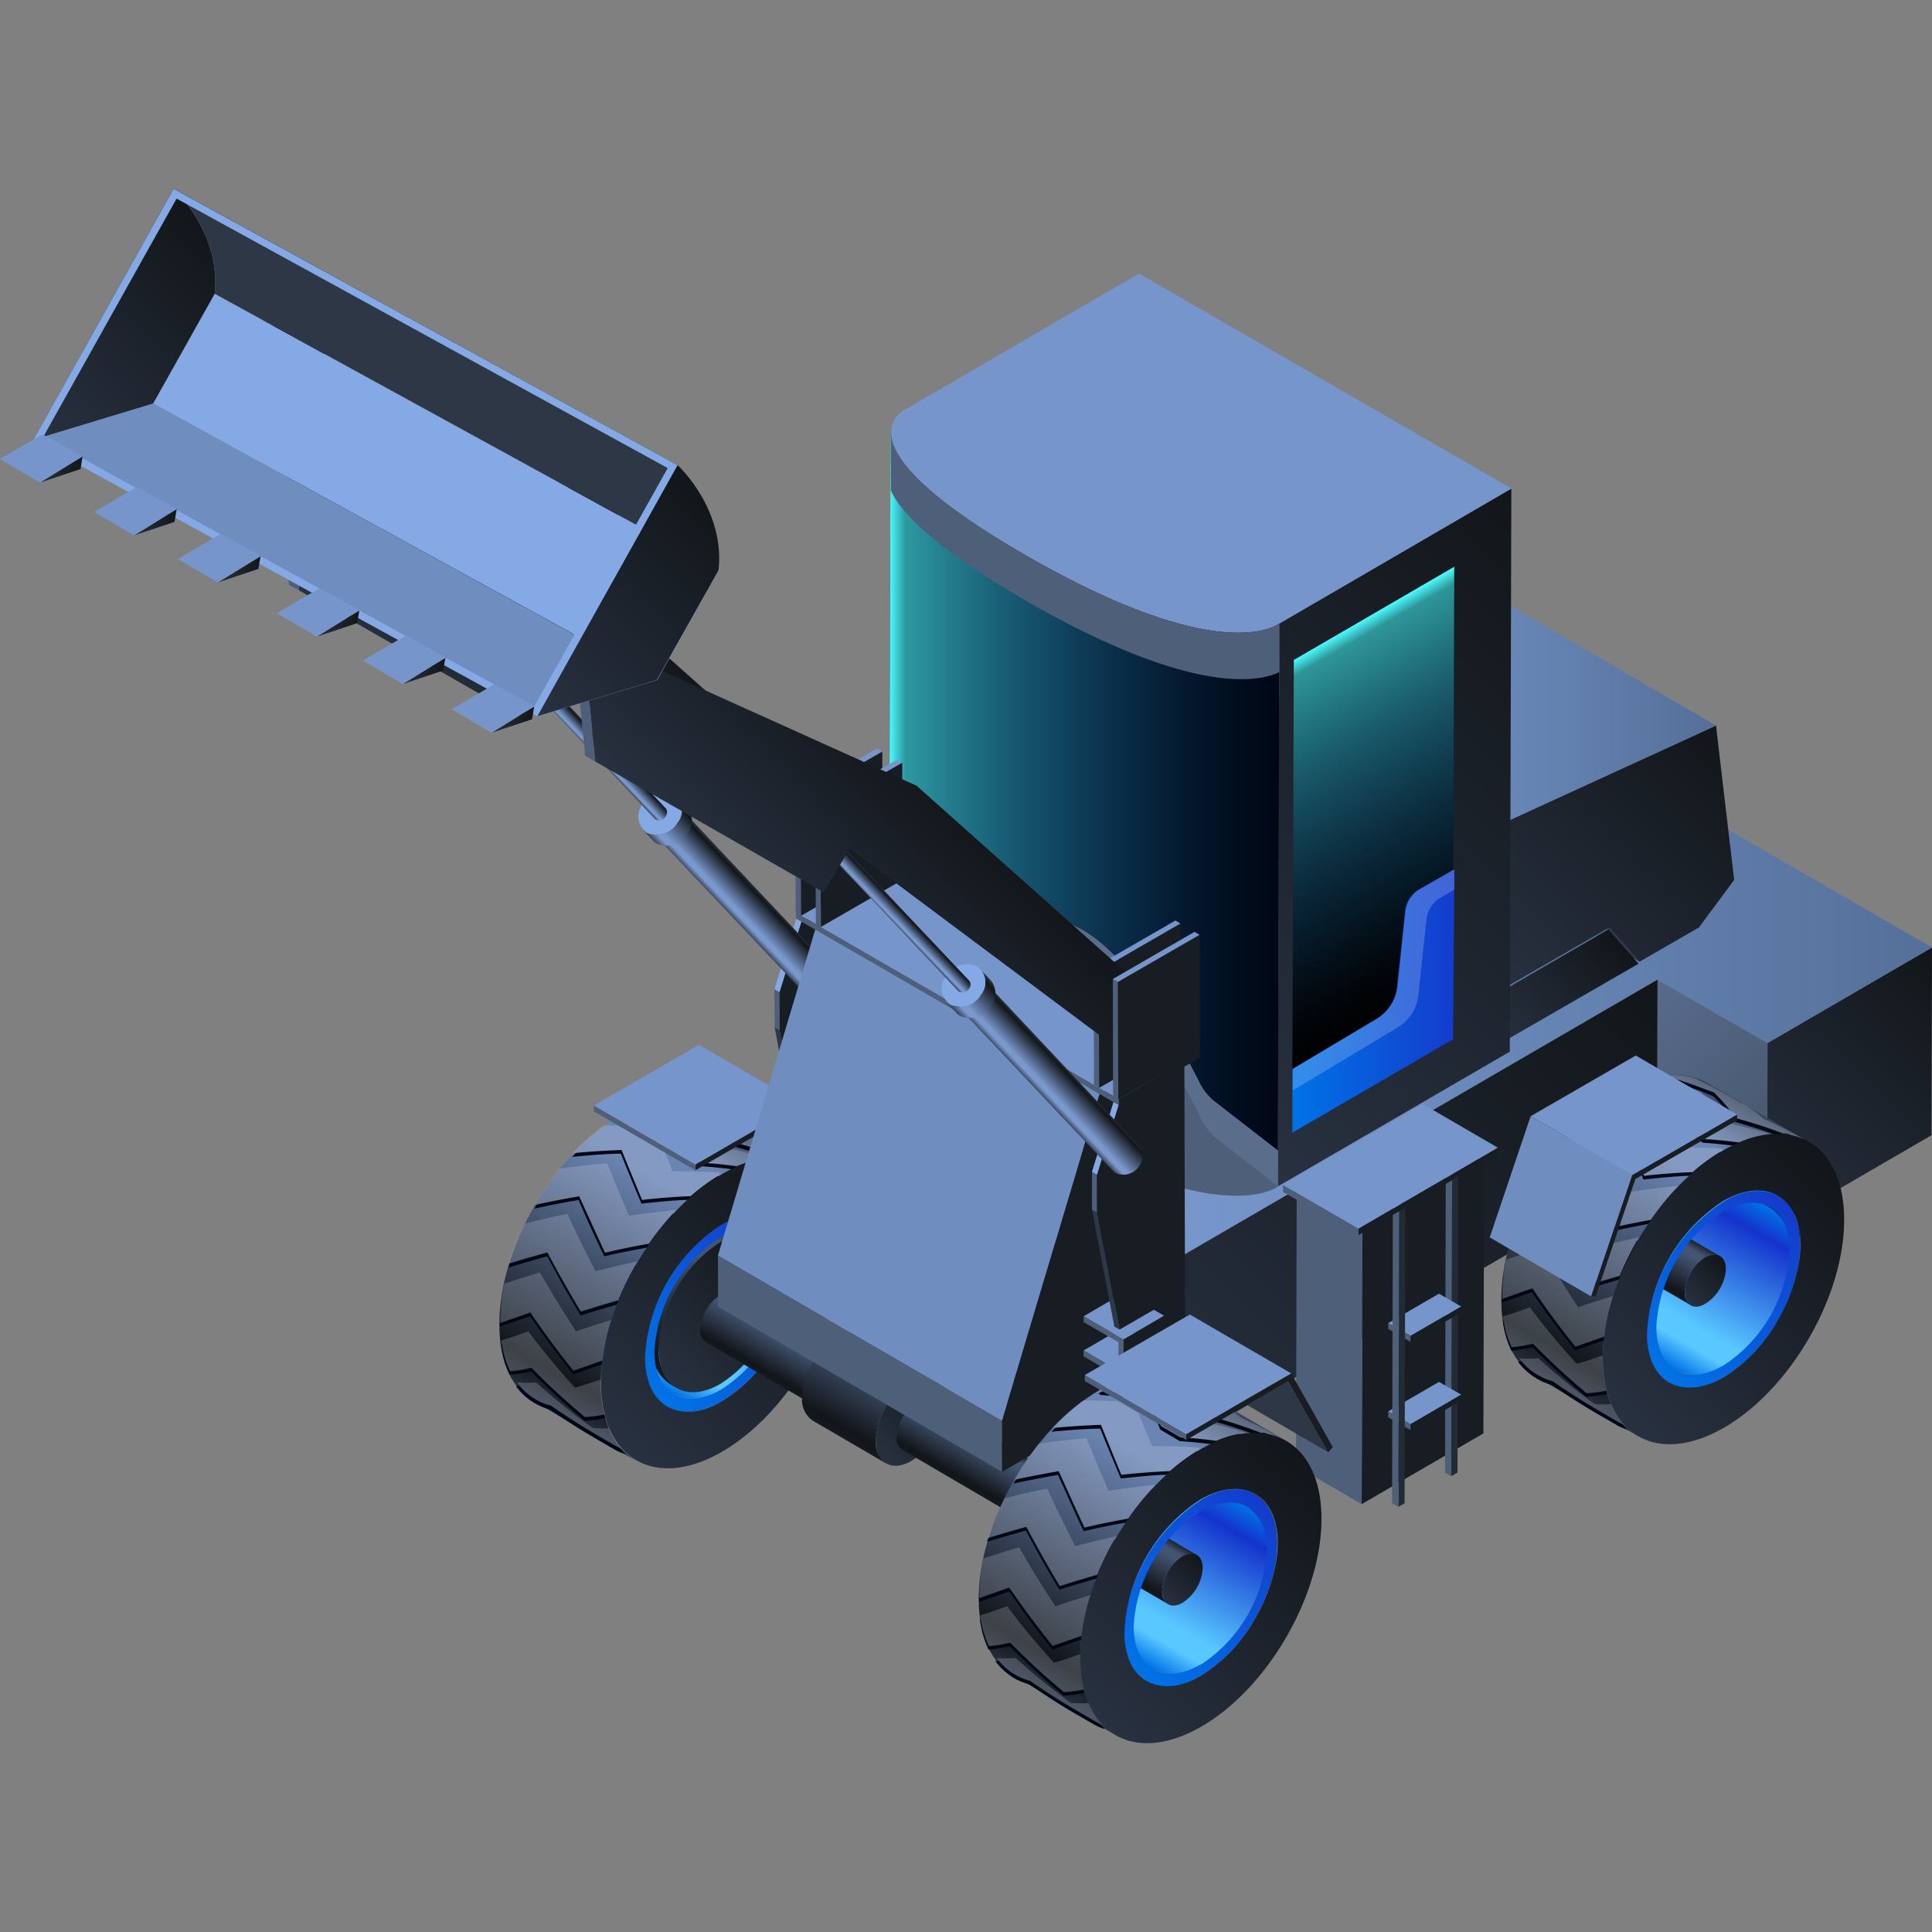 <svg xmlns="http://www.w3.org/2000/svg" xmlns:xlink="http://www.w3.org/1999/xlink" viewBox="0 0 150 150"><rect x="0" y="0" width="150" height="150" fill="#808080" stroke="none"/><script xmlns=""/><defs><style>.cls-1,.cls-2{fill:none;}.cls-2{stroke:#fff;stroke-miterlimit:10;stroke-width:0.1px;}.cls-3{opacity:0;}.cls-4{fill:#000714;}.cls-5{opacity:0.1;fill:url(#新建图案);}.cls-6{isolation:isolate;}.cls-7{fill:url(#未命名的渐变_22);}.cls-8{fill:url(#未命名的渐变_10);}.cls-9{fill:url(#未命名的渐变_22-2);}.cls-10{fill:url(#未命名的渐变_13);}.cls-11{fill:url(#未命名的渐变_10-2);}.cls-12{fill:url(#未命名的渐变_22-3);}.cls-13{fill:#2d3746;}.cls-14{fill:url(#未命名的渐变_10-3);}.cls-15{fill:url(#未命名的渐变_22-4);}.cls-16{fill:url(#未命名的渐变_13-2);}.cls-17{fill:url(#未命名的渐变_10-4);}.cls-18{fill:url(#未命名的渐变_13-3);}.cls-19{fill:url(#未命名的渐变_22-5);}.cls-20{fill:url(#未命名的渐变_178);}.cls-21{fill:url(#未命名的渐变_11);}.cls-22{fill:url(#未命名的渐变_70);}.cls-23{fill:url(#未命名的渐变_10-5);}.cls-24{fill:url(#未命名的渐变_17280);}.cls-25{fill:url(#未命名的渐变_4);}.cls-26{fill:url(#未命名的渐变_96);}.cls-27{opacity:0.2;mix-blend-mode:overlay;}.cls-28{fill:#ebf2ff;}.cls-29{fill:url(#未命名的渐变_10-6);}.cls-30{fill:#171d23;}.cls-31{fill:#6f8ebf;}.cls-32{fill:#7696cb;}.cls-33{fill:url(#未命名的渐变_10-7);}.cls-34{fill:url(#未命名的渐变_18);}.cls-35{fill:url(#未命名的渐变_17280-2);}.cls-36{fill:#fff;}.cls-37{fill:url(#未命名的渐变_7);}.cls-38{fill:#4e5f79;}.cls-39{fill:#5a6e8c;}.cls-40{fill:url(#未命名的渐变_178-2);}.cls-41{fill:url(#未命名的渐变_11-2);}.cls-42{fill:url(#未命名的渐变_70-2);}.cls-43{fill:url(#未命名的渐变_10-8);}.cls-44{fill:url(#未命名的渐变_17280-3);}.cls-45{fill:url(#未命名的渐变_4-2);}.cls-46{fill:url(#未命名的渐变_96-2);}.cls-47{fill:url(#未命名的渐变_10-9);}.cls-48{fill:url(#未命名的渐变_70-3);}.cls-49{fill:url(#未命名的渐变_10-10);}.cls-50{fill:url(#未命名的渐变_70-4);}.cls-51{fill:url(#未命名的渐变_10-11);}.cls-52{fill:url(#未命名的渐变_70-5);}.cls-53{fill:url(#未命名的渐变_10-12);}.cls-54{fill:#85a9e5;}.cls-55{fill:url(#未命名的渐变_21);}.cls-56{fill:url(#未命名的渐变_21-2);}.cls-57{fill:url(#未命名的渐变_21-3);}.cls-58{fill:#222a33;}.cls-59{fill:url(#未命名的渐变_178-3);}.cls-60{fill:url(#未命名的渐变_11-3);}.cls-61{fill:url(#未命名的渐变_70-6);}.cls-62{fill:url(#未命名的渐变_10-13);}.cls-63{fill:url(#未命名的渐变_17280-4);}.cls-64{fill:url(#未命名的渐变_4-3);}.cls-65{fill:url(#未命名的渐变_96-3);}.cls-66{fill:url(#未命名的渐变_10-14);}.cls-67{fill:url(#未命名的渐变_10-15);}.cls-68{fill:url(#未命名的渐变_21-4);}.cls-69{fill:url(#未命名的渐变_21-5);}.cls-70{fill:url(#未命名的渐变_21-6);}.cls-71{fill:url(#未命名的渐变_10-16);}.cls-72{fill:url(#未命名的渐变_10-17);}.cls-73{fill:#6f8dbf;}.cls-74{fill:url(#未命名的渐变_10-18);}.cls-75{fill:url(#未命名的渐变_10-19);}.cls-76{fill:url(#未命名的渐变_10-20);}.cls-77{fill:url(#未命名的渐变_10-21);}.cls-78{fill:url(#未命名的渐变_10-22);}.cls-79{fill:url(#未命名的渐变_10-23);}.cls-80{fill:url(#未命名的渐变_10-24);}.cls-81{opacity:0.2;}</style><pattern id="新建图案" data-name="新建图案" width="18.57" height="32.16" patternTransform="translate(2656.76 1058.25)" patternUnits="userSpaceOnUse" viewBox="0 0 18.57 32.16"><rect class="cls-1" width="18.57" height="32.16"/><polyline class="cls-2" points="18.57 21.44 18.57 32.16 18.57 42.88"/><polyline class="cls-2" points="9.29 26.8 18.57 32.16 27.85 37.51 27.85 37.52"/><polyline class="cls-2" points="9.29 37.52 9.29 37.51 18.57 32.16 27.85 26.8"/><polygon class="cls-2" points="27.85 37.52 27.85 26.8 18.57 21.44 9.28 26.8 9.28 37.52 18.57 42.88 27.85 37.52"/><polyline class="cls-2" points="0 21.44 0 32.16 0 42.88"/><polyline class="cls-2" points="-9.28 26.8 0 32.16 9.28 37.51 9.28 37.52"/><polyline class="cls-2" points="-9.28 37.52 -9.28 37.51 0 32.16 9.28 26.8"/><polygon class="cls-2" points="9.28 37.52 9.28 26.8 0 21.44 -9.29 26.8 -9.29 37.52 0 42.88 9.28 37.52"/><polyline class="cls-2" points="18.57 10.72 27.85 16.08 37.13 21.43 37.13 21.44"/><polyline class="cls-2" points="18.57 21.44 18.57 21.43 27.85 16.08 37.13 10.72"/><polygon class="cls-2" points="37.14 21.44 37.14 10.72 27.85 5.36 18.57 10.72 18.57 21.44 27.85 26.8 37.14 21.44"/><polyline class="cls-2" points="9.29 5.36 9.29 16.08 9.29 26.8"/><polyline class="cls-2" points="0.01 10.72 9.29 16.08 18.57 21.43 18.57 21.44"/><polyline class="cls-2" points="0.01 21.44 0.01 21.43 9.29 16.08 18.57 10.72"/><polygon class="cls-2" points="18.57 21.44 18.57 10.72 9.28 5.36 0 10.72 0 21.44 9.28 26.8 18.57 21.44"/><polyline class="cls-2" points="-18.56 10.72 -9.28 16.08 0 21.43 0 21.44"/><polyline class="cls-2" points="-18.56 21.44 -18.56 21.43 -9.28 16.08 0 10.72"/><polygon class="cls-2" points="0 21.44 0 10.72 -9.29 5.36 -18.57 10.72 -18.57 21.44 -9.29 26.8 0 21.44"/><polyline class="cls-2" points="18.57 -10.72 18.57 0 18.57 10.72"/><polyline class="cls-2" points="9.29 -5.36 18.57 0 27.85 5.35 27.85 5.36"/><polyline class="cls-2" points="9.29 5.36 9.29 5.35 18.57 0 27.85 -5.36"/><polygon class="cls-2" points="27.85 5.36 27.85 -5.36 18.57 -10.72 9.28 -5.36 9.28 5.36 18.57 10.72 27.85 5.36"/><polyline class="cls-2" points="0 -10.72 0 0 0 10.72"/><polyline class="cls-2" points="-9.28 -5.36 0 0 9.28 5.35 9.28 5.36"/><polyline class="cls-2" points="-9.28 5.36 -9.28 5.35 0 0 9.28 -5.36"/><polygon class="cls-2" points="9.28 5.36 9.28 -5.36 0 -10.72 -9.29 -5.36 -9.29 5.36 0 10.72 9.28 5.36"/></pattern><linearGradient id="未命名的渐变_22" x1="106.27" y1="73.37" x2="92.28" y2="59.37" gradientUnits="userSpaceOnUse"><stop offset="0" stop-color="#425266"/><stop offset="1" stop-color="#596b8c"/></linearGradient><linearGradient id="未命名的渐变_10" x1="134.89" y1="93.26" x2="152.3" y2="75.86" gradientUnits="userSpaceOnUse"><stop offset="0" stop-color="#283140"/><stop offset="1" stop-color="#12161a"/></linearGradient><linearGradient id="未命名的渐变_22-2" x1="139.94" y1="92.81" x2="125.94" y2="78.81" xlink:href="#未命名的渐变_22"/><linearGradient id="未命名的渐变_13" x1="62.56" y1="74.54" x2="150" y2="74.54" gradientUnits="userSpaceOnUse"><stop offset="0" stop-color="#89abe6"/><stop offset="1" stop-color="#547099"/></linearGradient><linearGradient id="未命名的渐变_10-2" x1="88.3" y1="115.12" x2="128.03" y2="75.39" xlink:href="#未命名的渐变_10"/><linearGradient id="未命名的渐变_22-3" x1="88.64" y1="113.46" x2="61.56" y2="86.37" xlink:href="#未命名的渐变_22"/><linearGradient id="未命名的渐变_10-3" x1="116.49" y1="81.24" x2="125.21" y2="72.51" xlink:href="#未命名的渐变_10"/><linearGradient id="未命名的渐变_22-4" x1="114.7" y1="82.74" x2="92.77" y2="60.8" xlink:href="#未命名的渐变_22"/><linearGradient id="未命名的渐变_13-2" x1="91.13" y1="67.3" x2="124.86" y2="67.3" xlink:href="#未命名的渐变_13"/><linearGradient id="未命名的渐变_10-4" x1="115.82" y1="76.35" x2="134.54" y2="57.64" xlink:href="#未命名的渐变_10"/><linearGradient id="未命名的渐变_13-3" x1="91.17" y1="52.87" x2="133.23" y2="52.87" xlink:href="#未命名的渐变_13"/><linearGradient id="未命名的渐变_22-5" x1="116.98" y1="76.37" x2="90.6" y2="49.99" xlink:href="#未命名的渐变_22"/><linearGradient id="未命名的渐变_178" x1="127.76" y1="106.28" x2="136.16" y2="91.73" gradientUnits="userSpaceOnUse"><stop offset="0" stop-color="#38455a"/><stop offset="0.15" stop-color="#89abe6"/><stop offset="0.25" stop-color="#89abe6"/><stop offset="0.9" stop-color="#12161a"/><stop offset="1" stop-color="#283140"/></linearGradient><linearGradient id="未命名的渐变_11" x1="128.04" y1="105.16" x2="135.34" y2="92.52" gradientUnits="userSpaceOnUse"><stop offset="0" stop-color="#0073e6"/><stop offset="0.15" stop-color="#59c8ff"/><stop offset="0.25" stop-color="#59c8ff"/><stop offset="0.85" stop-color="#1433cc"/><stop offset="1" stop-color="#0073e6"/></linearGradient><linearGradient id="未命名的渐变_70" x1="129.07" y1="100.08" x2="131.3" y2="96.22" gradientUnits="userSpaceOnUse"><stop offset="0" stop-color="#141820"/><stop offset="0.1" stop-color="#12161a"/><stop offset="0.75" stop-color="#445573"/><stop offset="0.85" stop-color="#445573"/><stop offset="1" stop-color="#1c222d"/></linearGradient><linearGradient id="未命名的渐变_10-5" x1="130.85" y1="100.96" x2="133.92" y2="97.89" xlink:href="#未命名的渐变_10"/><linearGradient id="未命名的渐变_17280" x1="128.01" y1="105.89" x2="139.62" y2="94.28" gradientUnits="userSpaceOnUse"><stop offset="0" stop-color="#0073e6"/><stop offset="1" stop-color="#143ccc"/></linearGradient><linearGradient id="未命名的渐变_4" x1="123.58" y1="103.86" x2="131.98" y2="89.3" gradientUnits="userSpaceOnUse"><stop offset="0" stop-color="#0073e6"/><stop offset="0.15" stop-color="#1433cc"/><stop offset="0.75" stop-color="#59c8ff"/><stop offset="0.85" stop-color="#59c8ff"/><stop offset="1" stop-color="#0073e6"/></linearGradient><linearGradient id="未命名的渐变_96" x1="119.97" y1="107.34" x2="133.19" y2="84.44" gradientUnits="userSpaceOnUse"><stop offset="0" stop-color="#283140"/><stop offset="0.1" stop-color="#12161a"/><stop offset="0.75" stop-color="#6b85b3"/><stop offset="0.85" stop-color="#6a85b3"/><stop offset="1" stop-color="#38455a"/></linearGradient><linearGradient id="未命名的渐变_10-6" x1="124.67" y1="109.22" x2="142.94" y2="90.95" xlink:href="#未命名的渐变_10"/><linearGradient id="未命名的渐变_10-7" x1="90.19" y1="83.11" x2="126.36" y2="46.94" xlink:href="#未命名的渐变_10"/><linearGradient id="未命名的渐变_18" x1="113.5" y1="75.46" x2="99.75" y2="51.64" gradientUnits="userSpaceOnUse"><stop offset="0" stop-color="#198cff" stop-opacity="0"/><stop offset="0.13" stop-color="#1e96ff" stop-opacity="0.05"/><stop offset="0.38" stop-color="#2ab0ff" stop-opacity="0.2"/><stop offset="0.72" stop-color="#3ddafe" stop-opacity="0.42"/><stop offset="0.96" stop-color="#4cfafe" stop-opacity="0.6"/><stop offset="1" stop-color="#4cfafe"/></linearGradient><linearGradient id="未命名的渐变_17280-2" x1="100.32" y1="77.72" x2="112.91" y2="77.72" xlink:href="#未命名的渐变_17280"/><linearGradient id="未命名的渐变_7" x1="69.06" y1="61.45" x2="99.33" y2="61.45" gradientUnits="userSpaceOnUse"><stop offset="0" stop-color="#4cfafe"/><stop offset="0.04" stop-color="#4cfafe" stop-opacity="0.6"/><stop offset="0.28" stop-color="#3ddafe" stop-opacity="0.42"/><stop offset="0.62" stop-color="#2ab0ff" stop-opacity="0.2"/><stop offset="0.87" stop-color="#1e96ff" stop-opacity="0.05"/><stop offset="1" stop-color="#198cff" stop-opacity="0"/></linearGradient><linearGradient id="未命名的渐变_178-2" x1="49.96" y1="108.15" x2="58.37" y2="93.59" xlink:href="#未命名的渐变_178"/><linearGradient id="未命名的渐变_11-2" x1="50.24" y1="107.03" x2="57.54" y2="94.39" xlink:href="#未命名的渐变_11"/><linearGradient id="未命名的渐变_70-2" x1="50.59" y1="106.65" x2="57.34" y2="94.96" xlink:href="#未命名的渐变_70"/><linearGradient id="未命名的渐变_10-8" x1="51.26" y1="106.61" x2="60.59" y2="97.28" xlink:href="#未命名的渐变_10"/><linearGradient id="未命名的渐变_17280-3" x1="50.21" y1="107.75" x2="61.82" y2="96.14" xlink:href="#未命名的渐变_17280"/><linearGradient id="未命名的渐变_4-2" x1="45.78" y1="105.72" x2="54.18" y2="91.17" xlink:href="#未命名的渐变_4"/><linearGradient id="未命名的渐变_96-2" x1="42.17" y1="109.21" x2="55.39" y2="86.31" xlink:href="#未命名的渐变_96"/><linearGradient id="未命名的渐变_10-9" x1="46.88" y1="111.08" x2="65.15" y2="92.81" xlink:href="#未命名的渐变_10"/><linearGradient id="未命名的渐变_70-3" x1="58.88" y1="106.61" x2="61.08" y2="102.81" xlink:href="#未命名的渐变_70"/><linearGradient id="未命名的渐变_10-10" x1="63.62" y1="109.21" x2="66.62" y2="106.21" xlink:href="#未命名的渐变_10"/><linearGradient id="未命名的渐变_70-4" x1="64.98" y1="111.41" x2="68.85" y2="104.7" xlink:href="#未命名的渐变_70"/><linearGradient id="未命名的渐变_10-11" x1="68.07" y1="112.95" x2="73.42" y2="107.61" xlink:href="#未命名的渐变_10"/><linearGradient id="未命名的渐变_70-5" x1="74.12" y1="114.96" x2="76.31" y2="111.15" xlink:href="#未命名的渐变_70"/><linearGradient id="未命名的渐变_10-12" x1="78.85" y1="117.55" x2="81.85" y2="114.55" xlink:href="#未命名的渐变_10"/><linearGradient id="未命名的渐变_21" x1="57.31" y1="71.69" x2="59.41" y2="69.69" gradientUnits="userSpaceOnUse"><stop offset="0" stop-color="#38455a"/><stop offset="0.15" stop-color="#7a98cc"/><stop offset="0.25" stop-color="#7a98cc"/><stop offset="0.9" stop-color="#12161a"/><stop offset="1" stop-color="#283140"/></linearGradient><linearGradient id="未命名的渐变_21-2" x1="50.84" y1="65.37" x2="53.48" y2="62.86" xlink:href="#未命名的渐变_21"/><linearGradient id="未命名的渐变_21-3" x1="45.98" y1="58.44" x2="46.85" y2="57.61" xlink:href="#未命名的渐变_21"/><linearGradient id="未命名的渐变_178-3" x1="87.18" y1="129.49" x2="95.58" y2="114.94" xlink:href="#未命名的渐变_178"/><linearGradient id="未命名的渐变_11-3" x1="87.46" y1="128.37" x2="94.76" y2="115.73" xlink:href="#未命名的渐变_11"/><linearGradient id="未命名的渐变_70-6" x1="88.49" y1="123.29" x2="90.72" y2="119.43" xlink:href="#未命名的渐变_70"/><linearGradient id="未命名的渐变_10-13" x1="90.27" y1="124.17" x2="93.34" y2="121.1" xlink:href="#未命名的渐变_10"/><linearGradient id="未命名的渐变_17280-4" x1="87.43" y1="129.1" x2="99.04" y2="117.49" xlink:href="#未命名的渐变_17280"/><linearGradient id="未命名的渐变_4-3" x1="83" y1="127.06" x2="91.4" y2="112.51" xlink:href="#未命名的渐变_4"/><linearGradient id="未命名的渐变_96-3" x1="79.39" y1="130.55" x2="92.61" y2="107.65" xlink:href="#未命名的渐变_96"/><linearGradient id="未命名的渐变_10-14" x1="84.09" y1="132.43" x2="102.36" y2="114.16" xlink:href="#未命名的渐变_10"/><linearGradient id="未命名的渐变_10-15" x1="33.34" y1="55.97" x2="45.93" y2="43.38" xlink:href="#未命名的渐变_10"/><linearGradient id="未命名的渐变_21-4" x1="80.86" y1="85.06" x2="82.97" y2="83.06" xlink:href="#未命名的渐变_21"/><linearGradient id="未命名的渐变_21-5" x1="74.39" y1="78.74" x2="77.04" y2="76.23" xlink:href="#未命名的渐变_21"/><linearGradient id="未命名的渐变_21-6" x1="69.53" y1="71.81" x2="70.4" y2="70.98" xlink:href="#未命名的渐变_21"/><linearGradient id="未命名的渐变_10-16" x1="56.33" y1="69.24" x2="68.92" y2="56.65" xlink:href="#未命名的渐变_10"/><linearGradient id="未命名的渐变_10-17" x1="2.06" y1="33.62" x2="17.26" y2="18.43" xlink:href="#未命名的渐变_10"/><linearGradient id="未命名的渐变_10-18" x1="41.19" y1="55.08" x2="56.38" y2="39.89" xlink:href="#未命名的渐变_10"/><linearGradient id="未命名的渐变_10-19" x1="38.16" y1="55.87" x2="41.47" y2="55.87" xlink:href="#未命名的渐变_10"/><linearGradient id="未命名的渐变_10-20" x1="24.59" y1="48.41" x2="27.9" y2="48.41" xlink:href="#未命名的渐变_10"/><linearGradient id="未命名的渐变_10-21" x1="31.27" y1="52.09" x2="34.58" y2="52.09" xlink:href="#未命名的渐变_10"/><linearGradient id="未命名的渐变_10-22" x1="16.91" y1="44.2" x2="20.23" y2="44.2" xlink:href="#未命名的渐变_10"/><linearGradient id="未命名的渐变_10-23" x1="10.41" y1="40.54" x2="13.72" y2="40.54" xlink:href="#未命名的渐变_10"/><linearGradient id="未命名的渐变_10-24" x1="3.1" y1="36.45" x2="6.41" y2="36.45" xlink:href="#未命名的渐变_10"/></defs><title>轮式装载机</title><g id="图层_2" data-name="图层 2"><g id="图元"><g id="轮式装载机"><g class="cls-3"><rect class="cls-4" width="150" height="150"/><rect id="网格" class="cls-5" width="150" height="150"/></g><g class="cls-6"><polygon class="cls-7" points="95.03 56.62 94.99 71.19 103.52 76.12 103.56 61.55 95.03 56.62"/><polygon class="cls-8" points="137.23 80.98 137.19 95.56 149.96 88.14 150 73.56 137.23 80.98"/><polygon class="cls-9" points="128.69 76.06 128.65 90.63 137.19 95.56 137.23 80.98 128.69 76.06"/><polygon class="cls-10" points="107.8 49.2 95.03 56.62 103.56 61.55 62.56 85.38 87.69 99.88 128.69 76.06 137.23 80.98 150 73.56 107.8 49.2"/><polygon class="cls-11" points="87.69 99.88 87.64 114.46 128.65 90.63 128.69 76.06 87.69 99.88"/><polygon class="cls-12" points="62.56 85.38 62.52 99.95 87.64 114.46 87.69 99.88 62.56 85.38"/></g><g class="cls-6"><polygon class="cls-13" points="124.95 72.01 99.75 57.37 102.09 60.03 127.29 74.67 124.95 72.01"/><g class="cls-6"><polygon class="cls-14" points="124.86 72.16 116.33 77.09 116.34 81.1 127.22 74.82 124.86 72.16"/><polygon class="cls-15" points="116.33 77.09 91.13 62.44 91.14 66.45 116.34 81.1 116.33 77.09"/><polygon class="cls-16" points="99.66 57.52 91.13 62.44 116.33 77.09 124.86 72.16 99.66 57.52"/></g><polygon class="cls-17" points="133.23 56.33 116.37 64.06 116.41 76.94 124.95 72.01 127.29 74.67 131.9 72.01 134.64 68.32 133.23 56.33"/><polygon class="cls-18" points="108.03 41.68 91.17 49.42 116.37 64.06 133.23 56.33 108.03 41.68"/><polygon class="cls-19" points="116.37 64.06 91.17 49.42 91.21 62.3 116.41 76.94 116.37 64.06"/></g><g class="cls-6"><path class="cls-20" d="M138,92.83l-7.88-4.57c1.07.62,1.73,1.94,1.74,3.82a9.92,9.92,0,0,1-.27,2.18,6.77,6.77,0,0,1-.2.74,13.26,13.26,0,0,1-1.27,2.91,12.08,12.08,0,0,1-4.2,4.44c-1.65,1-3.13,1-4.21.42h0l7.88,4.58h0c1.08.62,2.57.53,4.22-.42a12.16,12.16,0,0,0,4.2-4.44,13.13,13.13,0,0,0,1.27-2.92c.08-.24.14-.48.2-.74a9.2,9.2,0,0,0,.26-2.18A4.18,4.18,0,0,0,138,92.83Z"/><g class="cls-6"><path class="cls-21" d="M137.47,93.79l-7.87-4.58a3.61,3.61,0,0,1,1.5,3.31,11.33,11.33,0,0,1-5.15,8.92,3.64,3.64,0,0,1-3.68.36l7.88,4.58a3.64,3.64,0,0,0,3.68-.36A11.36,11.36,0,0,0,139,97.1,3.62,3.62,0,0,0,137.47,93.79Z"/><path class="cls-22" d="M130.21,95.59a1.13,1.13,0,0,0-1.12.11,3.46,3.46,0,0,0-1.57,2.72,1.12,1.12,0,0,0,.46,1l3.29,1.91a1.09,1.09,0,0,1-.46-1,3.46,3.46,0,0,1,1.57-2.72,1.11,1.11,0,0,1,1.12-.11Z"/><path class="cls-23" d="M132.38,97.62a3.46,3.46,0,0,0-1.57,2.72c0,1,.71,1.4,1.58.89A3.45,3.45,0,0,0,134,98.52C134,97.52,133.25,97.12,132.38,97.62Z"/><path class="cls-24" d="M133.79,93.24a13.07,13.07,0,0,0-5.93,10.28,5.9,5.9,0,0,0,.27,1.87,5.15,5.15,0,0,0,.2.52,3,3,0,0,0,1.29,1.43c1.07.63,2.56.54,4.21-.41a12.13,12.13,0,0,0,4.21-4.45,13.42,13.42,0,0,0,1.26-2.9c.08-.26.14-.5.2-.75a9.32,9.32,0,0,0,.26-2.18C139.75,92.87,137.08,91.34,133.79,93.24Zm0,12.78c-2.85,1.65-5.18.33-5.19-3a11.33,11.33,0,0,1,5.16-8.92c2.85-1.65,5.17-.33,5.18,2.95A11.36,11.36,0,0,1,133.83,106Z"/><path class="cls-25" d="M130.15,88.25c-1.08-.63-2.58-.54-4.23.41A13.08,13.08,0,0,0,120,99a5.87,5.87,0,0,0,.28,1.86,3.52,3.52,0,0,0,.2.52,3,3,0,0,0,1.21,1.39l7.88,4.58a3,3,0,0,1-1.22-1.39,5.15,5.15,0,0,1-.2-.52,5.9,5.9,0,0,1-.27-1.87,13.07,13.07,0,0,1,5.93-10.28c1.66-1,3.15-1,4.24-.42Z"/></g><path class="cls-26" d="M132.57,84.09c-1.7-1-4.06-.85-6.67.65-5.17,3-9.35,10.23-9.34,16.18,0,3,1,5,2.73,6l7.88,4.58c-1.68-1-2.72-3-2.73-6,0-5.94,4.16-13.18,9.34-16.17,2.6-1.5,5-1.64,6.67-.65Z"/><path class="cls-4" d="M140.34,88.92a4.75,4.75,0,0,0-1.93-.6,36.59,36.59,0,0,0-3.7-1.21,13.67,13.67,0,0,0-1.7-2,36.51,36.51,0,0,0-3.67-1.3,8.38,8.38,0,0,1,.86,0c1.28.41,2.21.79,2.86,1a13,13,0,0,1,1.7,2A34.83,34.83,0,0,1,138.47,88a2,2,0,0,1,.35,0C139.28,88.32,139.78,88.6,140.34,88.92Z"/><path class="cls-4" d="M137.36,88.32A8.11,8.11,0,0,0,135,89c-1-.12-1.61-.2-2.78-.28l-1.51-.87c-.19-.47-.56-1.32-1.06-2.29-.92-.14-1.87-.28-3.55-.39l-.2-.13.3-.16c1.66.11,2.6.25,3.51.39.5,1,.87,1.83,1.06,2.29l1.51.88c1.17.07,1.83.15,2.78.27a7.59,7.59,0,0,1,1.73-.53Z"/><path class="cls-4" d="M126.36,111a3.81,3.81,0,0,1-.82-.35l-1.35-.78c-1-.57-2.13-1.27-3.71-2.36a4,4,0,0,1-1.06-.41l-.13-.08a4.93,4.93,0,0,1-1.44-1.3,1.67,1.67,0,0,1,.3,0,4.61,4.61,0,0,0,1.18,1l.15.08a3.46,3.46,0,0,0,1.06.41c1.57,1.1,2.73,1.79,3.71,2.37l1.35.78a2.62,2.62,0,0,0,.33.17A4.68,4.68,0,0,0,126.36,111Z"/><path class="cls-4" d="M124.76,108.23a10.26,10.26,0,0,1-1.61.22A53,53,0,0,1,119,104.6a12.76,12.76,0,0,1-1.66.27,7.75,7.75,0,0,1-.67-2.37l.09,0a7.67,7.67,0,0,0,.64,2.11,10.05,10.05,0,0,0,1.66-.27,53.2,53.2,0,0,0,4.16,3.85,13.31,13.31,0,0,0,1.48-.18A2.33,2.33,0,0,1,124.76,108.23Z"/><path class="cls-4" d="M122.31,104.56l2.27-.8a2.7,2.7,0,0,0,0,.28l-2.28.81c-.53-.66-1.76-2.18-3.37-4.53l-2.33.82v-.06a15.22,15.22,0,0,1,.23-2.56,16.13,16.13,0,0,0-.18,2.27v.06L119,100C120.56,102.38,121.79,103.91,122.31,104.56Z"/><path class="cls-4" d="M125.21,100.9c-.17.53-.3,1-.42,1.58.1-.52.23-1,.38-1.57Z"/><path class="cls-4" d="M127.24,96.34a25.32,25.32,0,0,0-1.5,3c-.66.19-1.55.45-2.91.88-.48-.81-1.39-2.31-2.6-4.6-.63.18-1.59.44-3,.88,0-.11.06-.21.1-.31,1.35-.42,2.29-.68,2.92-.86,1.21,2.29,2.11,3.8,2.59,4.61,1.36-.44,2.26-.7,2.92-.89a22.9,22.9,0,0,1,1.33-2.73A.23.23,0,0,0,127.24,96.34Z"/><path class="cls-4" d="M130.25,92.37A19.38,19.38,0,0,0,128.12,95c-.78.15-1.84.34-3.4.69-.35-.7-1-2.16-2-4.37-.78.14-1.85.33-3.44.68.07-.12.12-.23.19-.33,1.52-.32,2.55-.5,3.31-.64,1,2.21,1.68,3.67,2,4.38,1.58-.36,2.64-.55,3.41-.7a19.73,19.73,0,0,1,1.84-2.3Z"/><path class="cls-4" d="M133.72,89.58a15,15,0,0,0-2.36,1.71c-.86,0-2,.1-3.76.29-.5-1.19-.75-1.77-1.6-3.87-.82,0-2,.08-3.79.24l.3-.31c1.61-.15,2.76-.19,3.55-.22.85,2.1,1.09,2.68,1.58,3.87,1.75-.19,2.92-.24,3.78-.29a16.13,16.13,0,0,1,2.09-1.55h0Z"/><g class="cls-27"><path class="cls-28" d="M123.77,109a6.71,6.71,0,0,0,1.42,0,5.6,5.6,0,0,0,1.22,1.74,3.74,3.74,0,0,1-.81-.35l-1.35-.79c-1-.57-2.14-1.27-3.72-2.36a3.81,3.81,0,0,1-1-.41l-.14-.08a4.64,4.64,0,0,1-1.43-1.3,7,7,0,0,0,1.47,0,50.76,50.76,0,0,0,4.39,3.57Z"/><path class="cls-28" d="M122.45,105.87c.7-.19,1.09-.32,2-.65v.15a10.65,10.65,0,0,0,.32,2.58,9.33,9.33,0,0,1-1.61.2,54,54,0,0,1-4.15-3.83,11.61,11.61,0,0,1-1.67.26,8,8,0,0,1-.67-2.37c.73-.22.76-.23,2.11-.71a50.69,50.69,0,0,0,3.63,4.37Z"/><path class="cls-28" d="M122.54,101.48c.61-.2,1.52-.5,2.72-.86a17.79,17.79,0,0,0-.67,3.14l-2.28.8c-.52-.66-1.75-2.18-3.36-4.52-.78.26-1.55.54-2.33.81v-.06a15.23,15.23,0,0,1,.32-3c.54-.18,1.55-.51,2.77-.87.7,1.2,1.54,2.64,2.83,4.59Z"/><path class="cls-28" d="M124,96.84c.75-.2,1.79-.46,3.26-.78a22.68,22.68,0,0,0-1.5,3c-.66.19-1.56.44-2.91.87-.49-.8-1.39-2.3-2.6-4.59-.64.17-1.59.44-3,.86a21.15,21.15,0,0,1,1.23-3.13c.68-.17,1.81-.45,3.3-.76.54,1.17,1.21,2.58,2.19,4.48Z"/><path class="cls-28" d="M126.63,92.53c.85-.13,2-.3,3.67-.45a20.18,20.18,0,0,0-2.13,2.61c-.77.14-1.84.34-3.4.7-.34-.7-1-2.17-2-4.38-.79.14-1.86.33-3.44.68a21.2,21.2,0,0,1,1.92-2.82c.8-.11,2-.28,3.69-.41.56,1.36,1,2.45,1.71,4.07Z"/><path class="cls-28" d="M129,86.49c.36.86.72,1.72,1.07,2.59.93,0,1.9,0,3.55.09l.21.12A14,14,0,0,0,131.42,91c-.86,0-2,.1-3.77.29-.5-1.2-.74-1.78-1.6-3.88-.81,0-2,.07-3.78.25a16.59,16.59,0,0,1,2.4-2.15c.83,0,1.55,0,2.78.09l1.5.88Z"/><path class="cls-28" d="M135.26,85.65a10.59,10.59,0,0,1,1.68,1.22,36.36,36.36,0,0,1,3.45,1.77,4.56,4.56,0,0,0-1.92-.6,37.85,37.85,0,0,0-3.7-1.22,14.19,14.19,0,0,0-1.7-2,36.52,36.52,0,0,0-3.68-1.29,5.32,5.32,0,0,1,2.13.16c1.14.55,1.72.85,2.79,1.46l.95.55"/><path class="cls-28" d="M133.63,87.1a37.8,37.8,0,0,1,3.79.94,8,8,0,0,0-2.4.63c-1-.12-1.62-.2-2.78-.28l-1.51-.87c-.2-.46-.56-1.32-1.06-2.29-.92-.14-1.87-.28-3.55-.39l-.21-.12a9.69,9.69,0,0,1,2.36-1,36.49,36.49,0,0,1,3.77,1,18.28,18.28,0,0,1,1.59,2.39"/></g><path class="cls-29" d="M133.78,89.32c-5.18,3-9.36,10.23-9.34,16.17s4.22,8.34,9.4,5.36,9.36-10.23,9.34-16.18S139,86.33,133.78,89.32Zm5.72,9.51c-.06.26-.12.5-.2.74a13.13,13.13,0,0,1-1.27,2.92,12.16,12.16,0,0,1-4.2,4.44c-1.65.95-3.14,1-4.22.42a3.07,3.07,0,0,1-1.28-1.44,2.36,2.36,0,0,1-.2-.51,6,6,0,0,1-.27-1.87,13.07,13.07,0,0,1,5.93-10.28c3.29-1.9,6-.38,6,3.4A9.2,9.2,0,0,1,139.5,98.83Z"/></g><g class="cls-6"><polygon class="cls-30" points="134.87 86.53 126.72 91.23 123.53 100.65 123.89 100.64 126.97 91.54 134.87 86.98 134.87 86.53"/><polygon class="cls-31" points="118.84 86.66 115.66 96.07 123.53 100.65 126.72 91.23 118.84 86.66"/><polygon class="cls-32" points="127 81.95 118.84 86.66 126.72 91.23 134.87 86.53 127 81.95"/></g><g class="cls-6"><polygon class="cls-33" points="99.33 48.4 99.2 92.12 117.22 81.65 117.34 37.93 99.33 48.4"/><path d="M106.88,79.14a3.35,3.35,0,0,0,1.62-2.52l.62-5.87a2.25,2.25,0,0,1,1.1-1.68l2.61-1.52L112.91,44l-12.46,7.24-.11,31.77Z"/><path class="cls-34" d="M106.88,79.14a3.35,3.35,0,0,0,1.62-2.52l.62-5.87a2.25,2.25,0,0,1,1.1-1.68l2.61-1.52L112.91,44l-12.46,7.24-.11,31.77Z"/><path class="cls-35" d="M112.91,67.5l0,1.58-.1,11.61-12.47,7.25,0-3.28V83l6.51-3.89a3.35,3.35,0,0,0,1.62-2.52l.62-5.87a2.25,2.25,0,0,1,1.1-1.68Z"/><g class="cls-27"><path class="cls-36" d="M112.91,67.5l0,1.58-1.06.61a2.25,2.25,0,0,0-1.1,1.7l-.63,5.87a3.3,3.3,0,0,1-1.61,2.51l-8.13,4.89V83l6.51-3.89a3.35,3.35,0,0,0,1.62-2.52l.62-5.87a2.25,2.25,0,0,1,1.1-1.68Z"/></g><path class="cls-32" d="M88.43,21.24l-18,10.47c-.29.13-5.86,2.69,9.2,11.39s19.49,5.47,19.72,5.3l18-10.47Z"/><path class="cls-4" d="M99.33,48.4l-.11,40.94L94.3,85.53A4.27,4.27,0,0,1,93.09,84c-1.25-2.52-5-9.43-9-11.76s-7.74.32-9,1.38a1.17,1.17,0,0,1-1.21.12l-4.85-1.84.11-38.35c0,1.67,1.92,4.62,10.45,9.54C94.69,51.8,99.09,48.57,99.33,48.4Z"/><path class="cls-37" d="M99.33,48.4l-.11,40.94L94.3,85.53A4.27,4.27,0,0,1,93.09,84c-1.25-2.52-5-9.43-9-11.76s-7.74.32-9,1.38a1.17,1.17,0,0,1-1.21.12l-4.85-1.84.11-38.35c0,1.67,1.92,4.62,10.45,9.54C94.69,51.8,99.09,48.57,99.33,48.4Z"/><path class="cls-38" d="M99.33,48.4v3.78c-1.28.64-6.42,2.13-19.8-5.61-6.86-4-9.53-6.67-10.36-8.48V33.56c0,1.67,1.92,4.62,10.45,9.54C94.69,51.8,99.09,48.57,99.33,48.4Z"/><path class="cls-39" d="M99.22,89.34v2.78c-.24.17-4.64,3.41-19.71-5.3C71,81.88,69,78.93,69.05,77.27V71.91l4.85,1.84a1.17,1.17,0,0,0,1.21-.12c1.26-1.06,5-3.71,9-1.38s7.72,9.24,9,11.76a4.27,4.27,0,0,0,1.21,1.52Z"/><path class="cls-38" d="M99.21,92.09v0c-.24.17-4.64,3.41-19.71-5.3C71,81.88,69,78.93,69.05,77.27V74.53l4,1.54a1.21,1.21,0,0,0,1.28-.13c1.32-1.12,5.21-3.9,9.46-1.44S92,84.22,93.26,86.86a4.5,4.5,0,0,0,1.28,1.59Z"/></g><g class="cls-6"><path class="cls-40" d="M60.23,94.7l-7.88-4.58c1.07.62,1.74,1.94,1.74,3.82a9.75,9.75,0,0,1-.26,2.18c-.06.26-.12.5-.2.74a13.61,13.61,0,0,1-1.27,2.92,12.18,12.18,0,0,1-4.21,4.44c-1.64,1-3.13,1-4.21.42h0l7.87,4.57,0,0c1.08.61,2.57.53,4.22-.43a12,12,0,0,0,4.2-4.43,13.13,13.13,0,0,0,1.27-2.92c.08-.24.14-.49.2-.74A9.92,9.92,0,0,0,62,98.52C62,96.64,61.3,95.32,60.23,94.7Z"/><g class="cls-6"><path class="cls-41" d="M59.68,95.65,51.8,91.08a3.61,3.61,0,0,1,1.51,3.31,11.36,11.36,0,0,1-5.15,8.92,3.66,3.66,0,0,1-3.68.36l7.87,4.57a3.64,3.64,0,0,0,3.68-.36A11.32,11.32,0,0,0,61.18,99,3.63,3.63,0,0,0,59.68,95.65Z"/><path class="cls-42" d="M58.75,95.78a3.35,3.35,0,0,0-3.4.33,10.5,10.5,0,0,0-4.77,8.26A3.34,3.34,0,0,0,52,107.44l.56.34a3.36,3.36,0,0,1-1.39-3.07,10.52,10.52,0,0,1,4.77-8.26,3.37,3.37,0,0,1,3.41-.33Z"/><path class="cls-43" d="M55.91,96.45a10.52,10.52,0,0,0-4.77,8.26c0,3,2.16,4.26,4.8,2.73a10.5,10.5,0,0,0,4.77-8.26C60.7,96.15,58.55,94.92,55.91,96.45Z"/><path class="cls-44" d="M56,95.1a13.09,13.09,0,0,0-5.94,10.29,6,6,0,0,0,.28,1.87,2.85,2.85,0,0,0,.2.51,3,3,0,0,0,1.28,1.44c1.08.62,2.56.54,4.22-.42a12.16,12.16,0,0,0,4.2-4.44,13.28,13.28,0,0,0,1.26-2.91,6.37,6.37,0,0,0,.2-.75A9.29,9.29,0,0,0,62,98.51C62,94.73,59.29,93.2,56,95.1Zm0,12.78c-2.85,1.65-5.18.33-5.19-2.95A11.4,11.4,0,0,1,56,96c2.85-1.64,5.17-.32,5.18,3A11.32,11.32,0,0,1,56,107.88Z"/><path class="cls-45" d="M52.35,90.11c-1.08-.63-2.57-.54-4.23.42a13.08,13.08,0,0,0-5.94,10.28,6.23,6.23,0,0,0,.28,1.87,3.39,3.39,0,0,0,.2.51,3,3,0,0,0,1.21,1.4l7.88,4.58a3,3,0,0,1-1.21-1.4,2.85,2.85,0,0,1-.2-.51,6,6,0,0,1-.28-1.87A13.09,13.09,0,0,1,56,95.1c1.65-.95,3.15-1,4.23-.41Z"/></g><path class="cls-46" d="M54.78,86c-1.71-1-4.07-.85-6.68.66-5.17,3-9.35,10.23-9.33,16.17,0,3,1,5,2.73,6l7.87,4.58c-1.68-1-2.72-3.06-2.73-6,0-6,4.17-13.19,9.34-16.17,2.61-1.51,5-1.65,6.67-.66Z"/><path class="cls-4" d="M62.54,90.79a4.6,4.6,0,0,0-1.92-.6A35.31,35.31,0,0,0,56.91,89a13.56,13.56,0,0,0-1.7-2.06,36.65,36.65,0,0,0-3.66-1.29,6.29,6.29,0,0,1,.86,0c1.27.42,2.21.8,2.86,1A13.91,13.91,0,0,1,57,88.69a31.33,31.33,0,0,1,3.71,1.22L61,90C61.48,90.19,62,90.47,62.54,90.79Z"/><path class="cls-4" d="M59.57,90.19a7.92,7.92,0,0,0-2.4.63c-1-.12-1.61-.2-2.79-.28l-1.51-.87c-.19-.47-.55-1.32-1.06-2.29-.91-.13-1.86-.28-3.55-.39l-.2-.12.3-.17c1.67.11,2.6.26,3.51.39.5,1,.87,1.83,1.06,2.29l1.51.89c1.17.06,1.83.14,2.78.26A8.07,8.07,0,0,1,59,90Z"/><path class="cls-4" d="M48.56,112.9a3.5,3.5,0,0,1-.81-.34l-1.36-.79c-1-.57-2.13-1.27-3.71-2.35a4.07,4.07,0,0,1-1.06-.42l-.13-.07a4.91,4.91,0,0,1-1.43-1.3h.29a4.75,4.75,0,0,0,1.18,1l.15.08a3.74,3.74,0,0,0,1.06.42c1.58,1.09,2.74,1.78,3.71,2.37l1.35.78.34.17A4.47,4.47,0,0,0,48.56,112.9Z"/><path class="cls-4" d="M47,110.1a9.33,9.33,0,0,1-1.61.21,54.79,54.79,0,0,1-4.15-3.84,13.26,13.26,0,0,1-1.67.27,7.92,7.92,0,0,1-.67-2.37l.09,0a7.8,7.8,0,0,0,.64,2.11,9.21,9.21,0,0,0,1.66-.26A54.35,54.35,0,0,0,45.41,110a10,10,0,0,0,1.49-.18Z"/><path class="cls-4" d="M44.52,106.42c.76-.25,1.52-.53,2.27-.79a1.37,1.37,0,0,0,0,.28l-2.28.8c-.52-.66-1.75-2.18-3.36-4.52-.77.27-1.56.53-2.34.81v0a14.19,14.19,0,0,1,.24-2.56,16.13,16.13,0,0,0-.18,2.27v0l2.33-.81C42.76,104.24,44,105.77,44.52,106.42Z"/><path class="cls-4" d="M47.41,102.77a15.13,15.13,0,0,0-.41,1.57,15.37,15.37,0,0,1,.38-1.56Z"/><path class="cls-4" d="M49.44,98.21A22.61,22.61,0,0,0,48,101.26c-.66.19-1.56.45-2.92.87-.48-.8-1.38-2.3-2.59-4.59-.64.18-1.6.44-3,.87a1.76,1.76,0,0,1,.1-.3c1.34-.43,2.29-.68,2.91-.86,1.21,2.29,2.12,3.8,2.6,4.6,1.35-.43,2.25-.69,2.91-.88a22.31,22.31,0,0,1,1.33-2.74Z"/><path class="cls-4" d="M52.45,94.23a19.27,19.27,0,0,0-2.12,2.62c-.78.14-1.85.33-3.41.69-.35-.7-1.05-2.17-2-4.37-.79.13-1.86.32-3.44.67a3.37,3.37,0,0,1,.19-.32c1.51-.33,2.54-.51,3.3-.64,1,2.2,1.68,3.66,2,4.38,1.58-.37,2.64-.56,3.41-.7a20.8,20.8,0,0,1,1.85-2.31Z"/><path class="cls-4" d="M55.93,91.45a14.56,14.56,0,0,0-2.36,1.71c-.86,0-2,.1-3.77.29-.5-1.2-.75-1.78-1.6-3.88-.81,0-2,.08-3.78.25l.3-.31c1.61-.15,2.76-.19,3.54-.23.85,2.1,1.1,2.68,1.59,3.88,1.74-.19,2.91-.25,3.77-.29a15.89,15.89,0,0,1,2.09-1.55h0Z"/><g class="cls-27"><path class="cls-28" d="M46,110.86a5.62,5.62,0,0,0,1.43,0,5.18,5.18,0,0,0,1.22,1.74,3.61,3.61,0,0,1-.82-.35l-1.35-.78c-1-.57-2.14-1.27-3.71-2.36a3.85,3.85,0,0,1-1.06-.41l-.14-.09a4.47,4.47,0,0,1-1.42-1.29,6.53,6.53,0,0,0,1.47,0A51.79,51.79,0,0,0,46,110.86Z"/><path class="cls-28" d="M44.65,107.74c.7-.2,1.09-.32,2.05-.66v.15a9.69,9.69,0,0,0,.32,2.58,9.33,9.33,0,0,1-1.61.21,52.28,52.28,0,0,1-4.16-3.84,11.25,11.25,0,0,1-1.66.27,7.82,7.82,0,0,1-.68-2.38c.74-.22.76-.23,2.11-.7a54.71,54.71,0,0,0,3.63,4.37Z"/><path class="cls-28" d="M44.75,103.35c.6-.2,1.52-.5,2.72-.87a17.15,17.15,0,0,0-.68,3.14l-2.27.8c-.53-.65-1.76-2.18-3.36-4.52l-2.34.82v-.06a14.57,14.57,0,0,1,.33-3c.54-.17,1.54-.5,2.77-.87.69,1.2,1.54,2.65,2.83,4.6Z"/><path class="cls-28" d="M46.24,98.7c.76-.19,1.79-.46,3.26-.77a23.81,23.81,0,0,0-1.5,3c-.65.19-1.56.45-2.91.88-.48-.81-1.39-2.31-2.6-4.6-.63.18-1.59.44-3,.87A20.68,20.68,0,0,1,40.75,95c.68-.17,1.82-.46,3.3-.76.55,1.17,1.21,2.58,2.19,4.47Z"/><path class="cls-28" d="M48.83,94.39c.85-.12,2-.29,3.67-.45a20.91,20.91,0,0,0-2.12,2.62c-.78.14-1.84.33-3.41.7-.34-.71-1-2.18-2-4.38-.78.14-1.86.32-3.44.67a22.94,22.94,0,0,1,1.92-2.82c.81-.11,2-.27,3.69-.41.56,1.37,1,2.46,1.71,4.07Z"/><path class="cls-28" d="M51.16,88.35c.36.86.71,1.73,1.06,2.59.94,0,1.9,0,3.55.09l.21.13a15,15,0,0,0-2.36,1.71c-.86,0-2,.1-3.77.29-.5-1.2-.74-1.78-1.59-3.87-.82,0-2,.07-3.79.24a17.27,17.27,0,0,1,2.41-2.15c.83,0,1.54,0,2.77.1l1.51.87Z"/><path class="cls-28" d="M57.47,87.52a10.45,10.45,0,0,1,1.67,1.21A36.24,36.24,0,0,1,62.6,90.5a4.75,4.75,0,0,0-1.92-.6A37.87,37.87,0,0,0,57,88.69a14.75,14.75,0,0,0-1.7-2.06,38.82,38.82,0,0,0-3.67-1.29,5.53,5.53,0,0,1,2.13.16c1.14.55,1.71.85,2.78,1.46l1,.56"/><path class="cls-28" d="M55.83,89a38.51,38.51,0,0,1,3.8.94,8,8,0,0,0-2.41.64c-.95-.13-1.61-.21-2.78-.28l-1.51-.88c-.19-.46-.56-1.32-1.06-2.28C51,87,50,86.81,48.32,86.7l-.21-.12a10.46,10.46,0,0,1,2.36-1c.83.19,2.08.47,3.77,1A17.92,17.92,0,0,1,55.83,89"/></g><path class="cls-47" d="M56,91.19c-5.17,3-9.35,10.22-9.34,16.17s4.23,8.34,9.4,5.35,9.36-10.22,9.34-16.17S61.16,88.2,56,91.19Zm5.72,9.51c-.06.25-.12.5-.2.74a13.13,13.13,0,0,1-1.27,2.92,12,12,0,0,1-4.2,4.43c-1.65,1-3.14,1-4.22.43a3.15,3.15,0,0,1-1.28-1.45,2.35,2.35,0,0,1-.19-.51,5.89,5.89,0,0,1-.28-1.87A13.07,13.07,0,0,1,56,95.11c3.29-1.9,6-.37,6,3.41A9.92,9.92,0,0,1,61.7,100.7Z"/></g><g class="cls-6"><polygon class="cls-13" points="61.89 86.3 54.02 81.72 57.13 87.24 65.01 91.82 61.89 86.3"/><polygon class="cls-30" points="62.14 85.7 53.99 90.41 53.99 90.86 61.89 86.3 65.01 91.82 65.36 91.42 62.14 85.7"/><polygon class="cls-38" points="53.99 90.41 46.11 85.83 46.11 86.29 53.99 90.86 53.99 90.41"/><polygon class="cls-32" points="54.27 81.12 46.11 85.83 53.99 90.41 62.14 85.7 54.27 81.12"/></g><path class="cls-48" d="M57,100.46a1.1,1.1,0,0,0-1.1.11,3.38,3.38,0,0,0-1.53,2.65,1.07,1.07,0,0,0,.45,1L64,109.58a1.06,1.06,0,0,1-.45-1,3.38,3.38,0,0,1,1.53-2.66,1.09,1.09,0,0,1,1.1-.1Z"/><path class="cls-49" d="M65.11,105.94a3.38,3.38,0,0,0-1.53,2.66c0,1,.69,1.37,1.54.88a3.39,3.39,0,0,0,1.54-2.66C66.65,105.85,66,105.45,65.11,105.94Z"/><path class="cls-50" d="M67,103.6a2,2,0,0,0-2,.19,6,6,0,0,0-2.73,4.73,2,2,0,0,0,.8,1.76l5.73,3.34a2,2,0,0,1-.8-1.76,6,6,0,0,1,2.73-4.73,2,2,0,0,1,2-.19Z"/><path class="cls-51" d="M70.73,107.13A6,6,0,0,0,68,111.86c0,1.74,1.24,2.44,2.75,1.57a6,6,0,0,0,2.73-4.74C73.48,107,72.25,106.26,70.73,107.13Z"/><path class="cls-52" d="M72.25,108.81a1.09,1.09,0,0,0-1.1.1,3.38,3.38,0,0,0-1.53,2.66,1.06,1.06,0,0,0,.45,1l9.19,5.38a1.07,1.07,0,0,1-.45-1,3.41,3.41,0,0,1,1.53-2.65,1.1,1.1,0,0,1,1.1-.11Z"/><path class="cls-53" d="M80.34,114.29a3.41,3.41,0,0,0-1.53,2.65c0,1,.7,1.37,1.54.88a3.39,3.39,0,0,0,1.54-2.65C81.89,114.19,81.19,113.8,80.34,114.29Z"/><g class="cls-6"><polygon class="cls-13" points="60.53 79.97 60.14 79.75 61.87 88.82 62.27 89.05 60.53 79.97"/><polygon class="cls-38" points="60.52 77.03 60.13 76.8 60.14 79.75 60.53 79.97 60.52 77.03"/><polygon class="cls-30" points="65.28 69.78 62.22 71.55 60.52 77.03 60.53 79.97 62.27 89.05 65.33 87.28 65.28 69.78"/><polygon class="cls-54" points="61.83 71.32 60.13 76.8 60.52 77.03 62.22 71.55 61.83 71.32"/><polygon class="cls-32" points="64.89 69.55 61.83 71.32 62.22 71.55 65.28 69.78 64.89 69.55"/></g><g class="cls-6"><path class="cls-55" d="M64.91,75.58,53.07,63a1.22,1.22,0,0,1,0,1.53,1.47,1.47,0,0,1-1.83.61A1,1,0,0,1,51,65L62.85,77.53a1,1,0,0,0,.25.19,1.48,1.48,0,0,0,1.83-.6A1.23,1.23,0,0,0,64.91,75.58Z"/><path class="cls-56" d="M53.36,62.74l-.78-.84a1.58,1.58,0,0,1,0,2,1.89,1.89,0,0,1-2.35.78,1.31,1.31,0,0,1-.32-.25l.79.83a1.15,1.15,0,0,0,.32.25,1.88,1.88,0,0,0,2.34-.78A1.56,1.56,0,0,0,53.36,62.74Z"/><path class="cls-54" d="M52.26,61.66a1.9,1.9,0,0,0-2.35.77,1.5,1.5,0,0,0,.34,2.22,1.89,1.89,0,0,0,2.35-.78A1.49,1.49,0,0,0,52.26,61.66Zm-.57,1.72a.61.61,0,0,1-.76.25.48.48,0,0,1-.1-.71.6.6,0,0,1,.75-.24A.48.48,0,0,1,51.69,63.38Z"/><path class="cls-57" d="M51.68,62.75l-10-10.61a.51.51,0,0,1,0,.64.61.61,0,0,1-.75.24.41.41,0,0,1-.11-.07l10,10.6a.25.25,0,0,0,.1.08.61.61,0,0,0,.76-.25A.52.52,0,0,0,51.68,62.75Z"/><path class="cls-54" d="M41.56,52.07a.6.6,0,0,0-.75.24.47.47,0,0,0,.11.71.61.61,0,0,0,.75-.24A.47.47,0,0,0,41.56,52.07Z"/></g><g class="cls-6"><polygon class="cls-38" points="77.79 110.29 55.74 97.48 55.75 101.45 77.8 114.27 77.79 110.29"/><polygon class="cls-30" points="91.95 81.14 85.36 84.94 77.79 110.29 77.8 114.27 92.02 106.06 91.95 81.14"/><polygon class="cls-31" points="63.31 72.12 55.74 97.48 77.79 110.29 85.36 84.94 63.31 72.12"/><polygon class="cls-32" points="69.9 68.32 63.31 72.12 85.36 84.94 91.95 81.14 69.9 68.32"/></g><g class="cls-6"><polygon class="cls-32" points="87.28 103.02 84.13 104.85 86.83 106.42 89.98 104.58 87.28 103.02"/><polygon class="cls-38" points="84.14 102.19 84.13 102.65 86.84 104.21 86.83 106.42 84.13 104.85 84.13 105.31 87.22 107.1 87.23 103.98 84.14 102.19"/><polygon class="cls-30" points="87.23 103.98 87.22 107.1 90.37 105.27 90.38 102.15 87.23 103.98"/><polygon class="cls-32" points="87.28 100.36 84.14 102.19 87.23 103.98 90.38 102.15 87.28 100.36"/></g><g class="cls-6"><polygon class="cls-13" points="85.18 94.15 84.78 93.92 86.52 103 86.92 103.23 85.18 94.15"/><polygon class="cls-38" points="85.17 91.21 84.78 90.98 84.78 93.92 85.18 94.15 85.17 91.21"/><polygon class="cls-30" points="89.93 83.96 86.87 85.73 85.17 91.21 85.18 94.15 86.92 103.23 89.98 101.46 89.93 83.96"/><polygon class="cls-54" points="86.47 85.5 84.78 90.98 85.17 91.21 86.87 85.73 86.47 85.5"/><polygon class="cls-32" points="89.53 83.73 86.47 85.5 86.87 85.73 89.93 83.96 89.53 83.73"/></g><g class="cls-6"><polygon class="cls-32" points="68.1 67.19 61.8 70.86 86.84 85.33 93.14 81.67 68.1 67.19"/><polygon class="cls-30" points="93.15 81.67 93.14 82.13 86.84 85.79 86.85 85.33 93.15 81.67"/><polygon class="cls-38" points="61.8 70.86 61.8 71.31 86.84 85.79 86.84 85.33 61.8 70.86"/></g><g class="cls-6"><polygon class="cls-32" points="110.13 86.47 100.68 91.96 105.78 94.92 115.23 89.43 110.13 86.47"/><polygon class="cls-30" points="105.78 94.92 105.72 116.78 115.17 111.29 115.23 89.43 105.78 94.92"/><polygon class="cls-38" points="100.68 91.96 100.62 113.82 105.72 116.78 105.78 94.92 100.68 91.96"/></g><g class="cls-6"><polygon class="cls-32" points="112.73 91.08 112.25 91.36 112.74 91.64 113.22 91.36 112.73 91.08"/><polygon class="cls-58" points="112.74 91.64 112.67 114.61 113.16 114.33 113.22 91.36 112.74 91.64"/><polygon class="cls-38" points="112.25 91.36 112.19 114.33 112.67 114.61 112.74 91.64 112.25 91.36"/></g><g class="cls-6"><polygon class="cls-32" points="111.72 107.29 107.78 109.58 109.51 110.58 113.45 108.28 111.72 107.29"/><polygon class="cls-30" points="109.51 110.58 109.51 111.03 113.45 108.74 113.45 108.28 109.51 110.58"/><polygon class="cls-38" points="107.78 109.58 107.78 110.03 109.51 111.03 109.51 110.58 107.78 109.58"/></g><g class="cls-6"><polygon class="cls-32" points="111.72 100.44 107.78 102.73 109.51 103.72 113.45 101.44 111.72 100.44"/><polygon class="cls-30" points="109.51 103.72 109.51 104.18 113.45 101.89 113.45 101.44 109.51 103.72"/><polygon class="cls-38" points="107.78 102.73 107.78 103.18 109.51 104.18 109.51 103.72 107.78 102.73"/></g><g class="cls-6"><polygon class="cls-32" points="108.62 93.45 108.14 93.73 108.63 94.02 109.11 93.73 108.62 93.45"/><polygon class="cls-58" points="108.63 94.02 108.57 116.99 109.05 116.71 109.11 93.73 108.63 94.02"/><polygon class="cls-38" points="108.14 93.73 108.08 116.71 108.57 116.99 108.63 94.02 108.14 93.73"/></g><g class="cls-6"><polygon class="cls-32" points="110.45 85.71 99.61 92.01 105.47 95.4 116.3 89.11 110.45 85.71"/><polygon class="cls-30" points="105.47 95.4 105.47 95.89 116.3 89.55 116.3 89.11 105.47 95.4"/><polygon class="cls-38" points="99.61 92.01 99.62 92.55 105.47 95.89 105.47 95.4 99.61 92.01"/></g><g class="cls-6"><path class="cls-59" d="M97.44,116l-7.87-4.58c1.07.63,1.73,2,1.74,3.82a9.93,9.93,0,0,1-.27,2.19,6.05,6.05,0,0,1-.2.73,13.13,13.13,0,0,1-1.27,2.92,12.08,12.08,0,0,1-4.2,4.44c-1.65,1-3.13,1-4.21.42h0L89,130.55h0c1.08.62,2.57.53,4.22-.42a12.16,12.16,0,0,0,4.2-4.44,13.13,13.13,0,0,0,1.27-2.92c.08-.24.14-.48.2-.74a9.75,9.75,0,0,0,.26-2.18C99.18,118,98.51,116.66,97.44,116Z"/><g class="cls-6"><path class="cls-60" d="M96.89,117,89,112.42a3.61,3.61,0,0,1,1.5,3.31,11.33,11.33,0,0,1-5.15,8.92,3.64,3.64,0,0,1-3.68.36l7.88,4.58a3.66,3.66,0,0,0,3.68-.36,11.36,11.36,0,0,0,5.15-8.92A3.61,3.61,0,0,0,96.89,117Z"/><path class="cls-61" d="M89.63,118.8a1.11,1.11,0,0,0-1.12.11,3.46,3.46,0,0,0-1.57,2.72,1.12,1.12,0,0,0,.46,1l3.29,1.91a1.1,1.1,0,0,1-.46-1,3.46,3.46,0,0,1,1.57-2.71,1.11,1.11,0,0,1,1.12-.11Z"/><path class="cls-62" d="M91.8,120.83a3.46,3.46,0,0,0-1.57,2.71c0,1,.71,1.4,1.58.9a3.45,3.45,0,0,0,1.57-2.71C93.37,120.73,92.67,120.33,91.8,120.83Z"/><path class="cls-63" d="M93.21,116.45a13.07,13.07,0,0,0-5.93,10.28,5.94,5.94,0,0,0,.27,1.87,4.94,4.94,0,0,0,.2.51A3,3,0,0,0,89,130.55c1.07.63,2.56.54,4.21-.41a12.21,12.21,0,0,0,4.21-4.45,13.28,13.28,0,0,0,1.26-2.91c.08-.25.14-.49.2-.74a9.89,9.89,0,0,0,.26-2.18C99.17,116.08,96.5,114.55,93.21,116.45Zm0,12.78c-2.85,1.64-5.18.33-5.19-2.95a11.33,11.33,0,0,1,5.16-8.92c2.85-1.65,5.17-.33,5.18,3A11.36,11.36,0,0,1,93.25,129.23Z"/><path class="cls-64" d="M89.57,111.46c-1.08-.63-2.58-.55-4.23.41a13.06,13.06,0,0,0-5.94,10.28,5.89,5.89,0,0,0,.28,1.87,3.52,3.52,0,0,0,.2.52,3,3,0,0,0,1.21,1.39L89,130.51a3.05,3.05,0,0,1-1.21-1.4,4.94,4.94,0,0,1-.2-.51,5.94,5.94,0,0,1-.27-1.87,13.07,13.07,0,0,1,5.93-10.28c1.66-1,3.15-1,4.23-.42Z"/></g><path class="cls-65" d="M92,107.3c-1.7-1-4.06-.85-6.67.65-5.17,3-9.35,10.23-9.34,16.17,0,3,1,5,2.73,6l7.88,4.58c-1.68-1-2.72-3.05-2.73-6,0-5.94,4.16-13.18,9.34-16.17,2.6-1.51,5-1.65,6.67-.66Z"/><path class="cls-4" d="M99.76,112.13a4.75,4.75,0,0,0-1.93-.6,36.11,36.11,0,0,0-3.71-1.21,12.94,12.94,0,0,0-1.69-2,34.12,34.12,0,0,0-3.67-1.3,8.38,8.38,0,0,1,.86,0c1.28.41,2.21.79,2.86,1a13,13,0,0,1,1.7,2,34.83,34.83,0,0,1,3.71,1.22,2,2,0,0,1,.35,0C98.69,111.53,99.2,111.81,99.76,112.13Z"/><path class="cls-4" d="M96.78,111.53a8.11,8.11,0,0,0-2.4.64c-.95-.13-1.61-.2-2.78-.28L90.09,111c-.19-.47-.56-1.32-1.06-2.29-.92-.14-1.87-.28-3.55-.4l-.2-.12.3-.17c1.66.12,2.6.26,3.51.39.5,1,.87,1.84,1.06,2.3l1.51.88c1.17.07,1.83.14,2.78.27a7.59,7.59,0,0,1,1.73-.53Z"/><path class="cls-4" d="M85.78,134.25a3.81,3.81,0,0,1-.82-.35l-1.35-.78c-1-.57-2.13-1.28-3.71-2.36a4.35,4.35,0,0,1-1.06-.41l-.14-.08a5.17,5.17,0,0,1-1.43-1.3h.3a4.46,4.46,0,0,0,1.18,1l.14.08a3.89,3.89,0,0,0,1.07.41c1.57,1.09,2.73,1.79,3.71,2.37l1.35.78.33.17A4.68,4.68,0,0,0,85.78,134.25Z"/><path class="cls-4" d="M84.18,131.44a9.33,9.33,0,0,1-1.61.21,54.35,54.35,0,0,1-4.16-3.84,12.76,12.76,0,0,1-1.66.27,7.83,7.83,0,0,1-.67-2.37l.09,0a7.34,7.34,0,0,0,.64,2.11,10.05,10.05,0,0,0,1.66-.27,52.47,52.47,0,0,0,4.16,3.84,9.79,9.79,0,0,0,1.48-.18A2.5,2.5,0,0,1,84.18,131.44Z"/><path class="cls-4" d="M81.73,127.77,84,127a2.7,2.7,0,0,0,0,.28l-2.28.81c-.53-.66-1.76-2.18-3.37-4.53l-2.33.82v-.06a15.13,15.13,0,0,1,.23-2.56A16.13,16.13,0,0,0,76,124v.06l2.34-.82C80,125.59,81.21,127.12,81.73,127.77Z"/><path class="cls-4" d="M84.63,124.11c-.17.53-.3,1-.42,1.58.1-.52.23-1,.38-1.57Z"/><path class="cls-4" d="M86.66,119.55a24.61,24.61,0,0,0-1.5,3c-.66.19-1.55.45-2.91.87-.48-.8-1.39-2.3-2.6-4.59-.63.18-1.59.44-3,.87,0-.1.06-.2.1-.3,1.35-.42,2.29-.68,2.92-.86,1.21,2.29,2.11,3.8,2.59,4.61,1.35-.44,2.26-.7,2.92-.89a22.9,22.9,0,0,1,1.33-2.73Z"/><path class="cls-4" d="M89.67,115.58a19.38,19.38,0,0,0-2.13,2.61c-.78.14-1.84.33-3.4.69-.35-.7-1-2.17-2-4.37-.78.14-1.85.33-3.44.67.07-.11.12-.22.19-.32,1.52-.32,2.55-.5,3.31-.64,1,2.2,1.67,3.67,2,4.38,1.58-.37,2.64-.56,3.41-.7a19.73,19.73,0,0,1,1.84-2.3Z"/><path class="cls-4" d="M93.14,112.79a15,15,0,0,0-2.36,1.71c-.86,0-2,.1-3.76.29-.5-1.19-.75-1.77-1.6-3.87-.82,0-2,.07-3.79.24l.3-.31c1.61-.15,2.76-.19,3.55-.23.85,2.11,1.09,2.69,1.58,3.88,1.75-.19,2.92-.24,3.78-.29a16.13,16.13,0,0,1,2.09-1.55h0Z"/><g class="cls-27"><path class="cls-28" d="M83.19,132.21a6.71,6.71,0,0,0,1.42,0A5.43,5.43,0,0,0,85.83,134a3.69,3.69,0,0,1-.81-.34l-1.35-.79c-1-.57-2.14-1.27-3.72-2.36a3.81,3.81,0,0,1-1-.41l-.14-.08a4.64,4.64,0,0,1-1.43-1.3,7,7,0,0,0,1.47,0,53.29,53.29,0,0,0,4.39,3.57Z"/><path class="cls-28" d="M81.87,129.08c.7-.19,1.09-.32,2-.66v.16a10.71,10.71,0,0,0,.32,2.58,10.44,10.44,0,0,1-1.61.2,55.55,55.55,0,0,1-4.16-3.83,11.21,11.21,0,0,1-1.66.26,8,8,0,0,1-.67-2.37c.73-.22.76-.23,2.11-.71a50.69,50.69,0,0,0,3.63,4.37Z"/><path class="cls-28" d="M82,124.69c.61-.2,1.52-.5,2.72-.87A18.09,18.09,0,0,0,84,127c-.76.26-1.52.54-2.28.79-.52-.65-1.75-2.17-3.36-4.52l-2.33.82V124a15.23,15.23,0,0,1,.32-3c.54-.18,1.55-.51,2.77-.87.7,1.2,1.54,2.64,2.83,4.59Z"/><path class="cls-28" d="M83.46,120.05c.75-.2,1.79-.46,3.26-.78a22.68,22.68,0,0,0-1.5,3c-.66.19-1.56.44-2.91.87-.49-.8-1.39-2.3-2.6-4.6-.64.18-1.59.45-3,.87A21.15,21.15,0,0,1,78,116.33c.68-.17,1.81-.45,3.3-.76.54,1.17,1.21,2.58,2.19,4.48Z"/><path class="cls-28" d="M86.05,115.74c.85-.13,2-.3,3.67-.45a20.18,20.18,0,0,0-2.13,2.61c-.77.14-1.84.34-3.4.7-.34-.71-1-2.17-2-4.38-.79.14-1.86.32-3.44.67a21.1,21.1,0,0,1,1.92-2.81c.8-.11,2-.28,3.69-.41.56,1.36,1,2.45,1.71,4.07Z"/><path class="cls-28" d="M88.37,109.7c.36.86.72,1.72,1.07,2.58.93,0,1.9,0,3.55.1l.21.12a14.56,14.56,0,0,0-2.36,1.71c-.86.05-2,.11-3.77.3-.5-1.2-.74-1.79-1.6-3.88-.81,0-2,.07-3.78.24a17.12,17.12,0,0,1,2.4-2.14c.83,0,1.55,0,2.78.09l1.5.88Z"/><path class="cls-28" d="M94.68,108.86a10.59,10.59,0,0,1,1.68,1.22,38.23,38.23,0,0,1,3.45,1.76,4.55,4.55,0,0,0-1.92-.59,37.85,37.85,0,0,0-3.7-1.22,14.19,14.19,0,0,0-1.7-2,34.14,34.14,0,0,0-3.68-1.29,5.33,5.33,0,0,1,2.13.15c1.14.56,1.72.86,2.79,1.47l1,.55"/><path class="cls-28" d="M93.05,110.31a37.8,37.8,0,0,1,3.79.94,7.71,7.71,0,0,0-2.4.63c-1-.12-1.62-.2-2.78-.28l-1.51-.87c-.2-.47-.56-1.32-1.06-2.29-.92-.14-1.87-.28-3.55-.39l-.22-.13a10.28,10.28,0,0,1,2.37-1,36.49,36.49,0,0,1,3.77,1,18.28,18.28,0,0,1,1.59,2.39"/></g><path class="cls-66" d="M93.2,112.53c-5.18,3-9.36,10.23-9.34,16.17s4.22,8.34,9.4,5.36,9.36-10.23,9.34-16.18S98.37,109.54,93.2,112.53ZM98.92,122c-.06.26-.12.5-.2.74a13.13,13.13,0,0,1-1.27,2.92,12.16,12.16,0,0,1-4.2,4.44c-1.65,1-3.14,1-4.22.42a3.07,3.07,0,0,1-1.28-1.44,2.45,2.45,0,0,1-.2-.52,5.88,5.88,0,0,1-.27-1.86,13.06,13.06,0,0,1,5.93-10.28c3.29-1.9,6-.38,6,3.4A9.75,9.75,0,0,1,98.92,122Z"/></g><g class="cls-6"><polygon class="cls-30" points="91.65 71.7 85.31 75.36 85.33 84.47 91.67 80.81 91.65 71.7"/><polygon class="cls-38" points="85.31 75.36 84.91 75.13 84.94 84.24 85.33 84.47 85.31 75.36"/><polygon class="cls-32" points="91.26 71.47 84.91 75.13 85.31 75.36 91.65 71.7 91.26 71.47"/></g><g class="cls-6"><polygon class="cls-30" points="68.5 58.34 62.15 62 62.18 71.11 68.52 67.44 68.5 58.34"/><polygon class="cls-38" points="62.15 62 61.76 61.77 61.78 70.88 62.18 71.11 62.15 62"/><polygon class="cls-32" points="68.1 58.11 61.76 61.77 62.15 62 68.5 58.34 68.1 58.11"/></g><g class="cls-6"><polygon class="cls-67" points="48.16 47.72 28.06 38.66 23.63 21.46 21 23.2 23.22 45.84 40.96 56 42.97 52.6 65.19 69.21 67.63 65.08 48.16 47.72"/><polygon class="cls-38" points="21 23.2 20.23 22.77 22.44 45.41 23.22 45.84 21 23.2"/><polygon class="cls-32" points="22.85 21.02 20.23 22.77 21 23.2 23.63 21.46 22.85 21.02"/></g><g class="cls-6"><polygon class="cls-30" points="70.05 59.2 63.7 62.86 63.73 71.97 70.07 68.31 70.05 59.2"/><polygon class="cls-38" points="63.7 62.86 63.31 62.63 63.34 71.74 63.73 71.97 63.7 62.86"/><polygon class="cls-32" points="69.65 58.97 63.31 62.63 63.7 62.86 70.05 59.2 69.65 58.97"/></g><g class="cls-6"><path class="cls-68" d="M88.47,89,76.62,76.38a1.23,1.23,0,0,1,0,1.54,1.48,1.48,0,0,1-1.83.6,1.18,1.18,0,0,1-.25-.19L86.4,90.9a1.18,1.18,0,0,0,.25.19,1.48,1.48,0,0,0,1.83-.6A1.24,1.24,0,0,0,88.47,89Z"/><path class="cls-69" d="M76.92,76.11l-.79-.83a1.56,1.56,0,0,1,0,2,1.88,1.88,0,0,1-2.34.78,1.37,1.37,0,0,1-.33-.25l.79.83a1.31,1.31,0,0,0,.32.25,1.89,1.89,0,0,0,2.35-.78A1.57,1.57,0,0,0,76.92,76.11Z"/><path class="cls-54" d="M75.81,75a1.88,1.88,0,0,0-2.34.78A1.48,1.48,0,0,0,73.81,78a1.88,1.88,0,0,0,2.34-.78A1.48,1.48,0,0,0,75.81,75Zm-.57,1.73a.6.6,0,0,1-.75.24.47.47,0,0,1-.11-.71.6.6,0,0,1,.75-.24A.47.47,0,0,1,75.24,76.76Z"/><path class="cls-70" d="M75.23,76.12l-10-10.6a.51.51,0,0,1,0,.63.6.6,0,0,1-.75.24l-.1-.07,10,10.61a.41.41,0,0,0,.11.07.6.6,0,0,0,.75-.24A.51.51,0,0,0,75.23,76.12Z"/><path class="cls-54" d="M65.11,65.44a.6.6,0,0,0-.75.25.46.46,0,0,0,.11.7.6.6,0,0,0,.75-.24A.47.47,0,0,0,65.11,65.44Z"/></g><g class="cls-6"><polygon class="cls-71" points="71.16 61 51.05 51.93 46.63 34.73 44 36.48 46.21 59.12 63.95 69.28 65.97 65.88 88.19 82.48 90.63 78.36 71.16 61"/><polygon class="cls-38" points="44 36.48 43.22 36.04 45.43 58.68 46.21 59.12 44 36.48"/><polygon class="cls-32" points="45.85 34.3 43.22 36.04 44 36.48 46.63 34.73 45.85 34.3"/></g><g class="cls-6"><polygon class="cls-30" points="93.13 72.58 86.79 76.24 86.82 85.35 93.16 81.69 93.13 72.58"/><polygon class="cls-38" points="86.79 76.24 86.4 76.01 86.42 85.12 86.82 85.35 86.79 76.24"/><polygon class="cls-32" points="92.74 72.35 86.4 76.01 86.79 76.24 93.13 72.58 92.74 72.35"/></g><path class="cls-72" d="M16.67,22.82,11.9,31.33,2.59,34.15,13.48,14.66C13.67,14.84,17.16,18.13,16.67,22.82Z"/><polygon class="cls-54" points="55.79 44.27 51.03 52.8 45.11 49.54 11.9 31.33 16.67 22.82 49.87 41.02 55.79 44.27"/><polygon class="cls-73" points="51.03 52.8 41.72 55.61 2.6 34.15 11.9 31.33 51.03 52.8"/><path class="cls-74" d="M55.79,44.27,51,52.79l-9.31,2.82,3.39-6.07L49.87,41l2.73-4.9C52.79,36.29,56.29,39.6,55.79,44.27Z"/><path class="cls-13" d="M52.6,36.12,49.87,41l-33.2-18.2c.49-4.69-3-8-3.19-8.16Z"/><path class="cls-54" d="M13.48,14.66,2.59,34.15,41.72,55.61,52.6,36.12Zm28,40.19L3.36,33.92l10.35-18.5L51.84,36.34Z"/><g class="cls-6"><polygon class="cls-75" points="38.16 56.89 41.31 55.84 41.47 54.85 38.16 56.89"/><polygon class="cls-32" points="38.37 53.13 35.06 55.07 38.16 56.89 41.47 54.85 38.37 53.13"/></g><g class="cls-6"><polygon class="cls-76" points="24.59 49.43 27.73 48.38 27.9 47.39 24.59 49.43"/><polygon class="cls-32" points="24.8 45.67 21.49 47.61 24.59 49.43 27.9 47.39 24.8 45.67"/></g><g class="cls-6"><polygon class="cls-77" points="31.27 53.11 34.41 52.06 34.58 51.07 31.27 53.11"/><polygon class="cls-32" points="31.48 49.35 28.17 51.29 31.27 53.11 34.58 51.07 31.48 49.35"/></g><g class="cls-6"><polygon class="cls-78" points="16.91 45.22 20.06 44.17 20.23 43.18 16.91 45.22"/><polygon class="cls-32" points="17.12 41.46 13.81 43.4 16.91 45.22 20.23 43.18 17.12 41.46"/></g><g class="cls-6"><polygon class="cls-79" points="10.41 41.57 13.55 40.52 13.72 39.52 10.41 41.57"/><polygon class="cls-32" points="10.62 37.8 7.31 39.75 10.41 41.57 13.72 39.52 10.62 37.8"/></g><g class="cls-6"><polygon class="cls-80" points="3.1 37.47 6.25 36.42 6.41 35.43 3.1 37.47"/><polygon class="cls-32" points="3.31 33.71 0 35.65 3.1 37.47 6.41 35.43 3.31 33.71"/></g><g class="cls-6"><polygon class="cls-13" points="100 107.23 92.13 102.66 95.25 108.17 103.12 112.75 100 107.23"/><polygon class="cls-30" points="100.25 106.63 92.1 111.34 92.1 111.8 100 107.23 103.12 112.75 103.48 112.35 100.25 106.63"/><polygon class="cls-38" points="92.1 111.34 84.22 106.76 84.22 107.22 92.1 111.8 92.1 111.34"/><polygon class="cls-32" points="92.38 102.06 84.22 106.76 92.1 111.34 100.25 106.63 92.38 102.06"/></g></g></g></g><script xmlns=""/></svg>